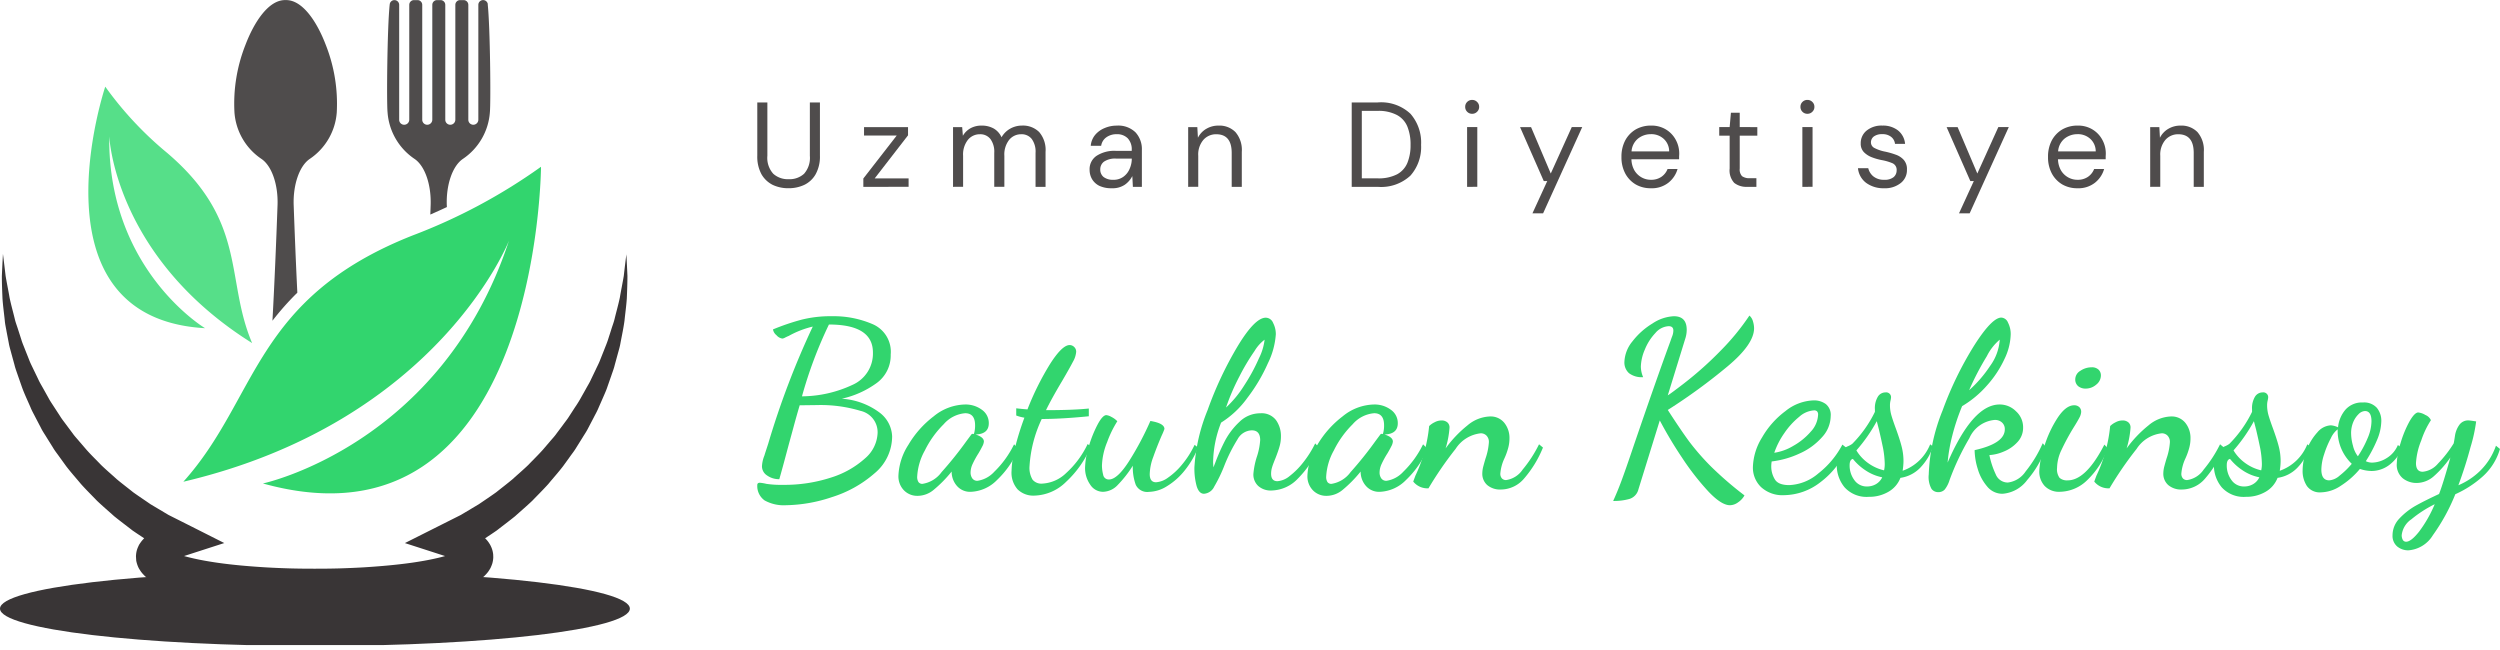 <svg xmlns="http://www.w3.org/2000/svg" xmlns:xlink="http://www.w3.org/1999/xlink" width="250" height="65" viewBox="0 0 250 65">
  <defs>
    <clipPath id="clip-path">
      <path id="Path_2" data-name="Path 2" d="M42,149.59H68.411v32.725H42Zm0,0" transform="translate(-42 -149.59)"/>
    </clipPath>
    <clipPath id="clip-path-2">
      <path id="Path_6" data-name="Path 6" d="M15.566,179h62.62v35.647H15.566Zm0,0" transform="translate(-15.566 -179)"/>
    </clipPath>
    <clipPath id="clip-path-3">
      <path id="Path_9" data-name="Path 9" d="M15.379,216.641H78.365v7.874H15.379Zm0,0" transform="translate(-15.379 -216.641)"/>
    </clipPath>
    <clipPath id="clip-path-4">
      <path id="Path_8" data-name="Path 8" d="M46.872,216.641c-17.4,0-31.493,1.673-31.493,3.737s14.1,3.734,31.493,3.734,31.493-1.671,31.493-3.734-14.1-3.737-31.493-3.737" transform="translate(-15.379 -216.641)"/>
    </clipPath>
    <clipPath id="clip-logo">
      <rect width="250" height="65"/>
    </clipPath>
  </defs>
  <g id="logo" clip-path="url(#clip-logo)">
    <g id="Group_98" data-name="Group 98" transform="translate(-2 -4.234)">
      <g id="Group_1" data-name="Group 1" transform="translate(24.681 4.234)" clip-path="url(#clip-path)">
        <path id="Path_1" data-name="Path 1" d="M48.042,149.6a.382.382,0,0,1-.077,0c-1.647-.014-3.088,2.143-3.984,4.5a15.986,15.986,0,0,0-1.092,6.723,6.138,6.138,0,0,0,2.709,4.665c1.062.729,1.671,2.643,1.6,4.619-.14,3.884-.3,7.744-.509,11.558a27.55,27.55,0,0,1,2.489-2.806c-.143-2.9-.26-5.817-.366-8.752-.07-1.977.539-3.89,1.6-4.619a6.147,6.147,0,0,0,2.709-4.665,15.986,15.986,0,0,0-1.092-6.723C51.134,151.745,49.693,149.588,48.042,149.6Zm20.185.423a.476.476,0,0,0-.949.053v11.479a.508.508,0,0,1-.393.5.5.5,0,0,1-.609-.486V150.077a.476.476,0,0,0-.476-.475h-.346a.476.476,0,0,0-.476.475v11.479a.508.508,0,0,1-.4.5.5.5,0,0,1-.606-.486V150.077a.476.476,0,0,0-.476-.475h-.346a.476.476,0,0,0-.476.475v11.479a.508.508,0,0,1-.4.5.5.5,0,0,1-.606-.486V150.077a.476.476,0,0,0-.476-.475h-.349a.475.475,0,0,0-.473.475v11.479a.508.508,0,0,1-.4.5.5.5,0,0,1-.609-.486V150.077a.474.474,0,0,0-.945-.053c-.246,2.242-.319,9.807-.216,10.8a6.138,6.138,0,0,0,2.709,4.665c1.062.729,1.671,2.643,1.6,4.619-.01.313-.023.625-.033.941q.859-.378,1.657-.751l-.01-.19c-.07-1.977.539-3.89,1.6-4.619a6.147,6.147,0,0,0,2.709-4.665c.1-.989.03-8.554-.216-10.8" transform="translate(-42.125 -149.592)" fill="#4f4c4c"/>
      </g>
      <path id="Path_3" data-name="Path 3" d="M69.477,176.519S62.435,194.647,36.9,200.661c7.5-8.357,6.982-18.328,22.93-24.631a56.378,56.378,0,0,0,12.836-6.866s-.21,39.334-27.809,31.67c0,0,17.895-3.82,24.617-24.315" transform="translate(-16.565 -148.253)" fill="#32d56e"/>
      <path id="Path_4" data-name="Path 4" d="M27.84,164.721s.5,12.051,14.287,20.683C39.4,179,41.7,173.247,33.6,166.361a34.97,34.97,0,0,1-6.16-6.6s-7.764,23.143,9.981,24.154c0,0-9.745-5.817-9.581-19.2" transform="translate(-14.914 -146.861)" fill="#56df89"/>
      <g id="Group_2" data-name="Group 2" transform="translate(2.16 29.291)" clip-path="url(#clip-path-2)">
        <path id="Path_5" data-name="Path 5" d="M61.438,210.3l-.01-.01.023.02S61.458,210.312,61.438,210.3Zm-29.13.007.027-.026-.017.016C32.3,210.312,32.311,210.305,32.308,210.305Zm45.747-30.914c-.1.739-.183,1.471-.266,2.2-.12.725-.273,1.444-.393,2.163-.15.716-.353,1.418-.523,2.123-.08.353-.22.692-.326,1.042s-.22.688-.329,1.032-.253.678-.383,1.015l-.4,1.005c-.123.339-.3.659-.449.985l-.466.969c-.143.329-.339.632-.509.948l-.526.935a10.662,10.662,0,0,1-.566.908l-.582.9c-.186.306-.416.578-.622.868l-.639.852c-.2.293-.453.55-.679.822l-.689.805c-.469.529-.982,1.019-1.468,1.531-.509.489-1.048.946-1.567,1.421-.539.452-1.1.876-1.647,1.315-.572.41-1.158.8-1.734,1.192l-1.8,1.074-1.874.942L55.9,208.308l3.98,1.285.037.013c-.3.087-.622.167-.942.237-.752.173-1.541.306-2.333.423-1.591.227-3.218.366-4.849.469q-1.223.069-2.453.106c-.829.023-1.617.03-2.473.03-.8,0-1.637-.007-2.453-.03s-1.637-.057-2.456-.106c-1.631-.1-3.258-.237-4.846-.466-.792-.117-1.581-.25-2.333-.423-.326-.073-.649-.153-.958-.24l.05-.02,3.967-1.281-3.7-1.867-1.874-.942-1.8-1.072c-.576-.4-1.162-.785-1.734-1.194-.546-.44-1.108-.862-1.651-1.315-.516-.473-1.058-.929-1.564-1.421-.486-.509-1-1-1.468-1.531l-.692-.805c-.226-.273-.476-.529-.679-.822l-.636-.852c-.21-.29-.439-.566-.622-.868l-.586-.9c-.19-.3-.4-.592-.566-.909l-.523-.938c-.173-.313-.366-.619-.509-.946l-.469-.971c-.153-.326-.323-.646-.446-.981l-.4-1.005c-.126-.34-.28-.669-.379-1.018l-.333-1.032c-.106-.347-.246-.686-.323-1.042-.17-.705-.373-1.411-.519-2.123-.12-.716-.273-1.431-.393-2.16-.087-.733-.173-1.468-.266-2.2-.043.742-.077,1.477-.11,2.216,0,.742.033,1.491.063,2.24.05.749.156,1.488.233,2.236.03.377.123.739.183,1.112l.213,1.108c.063.372.18.732.273,1.095l.3,1.095c.087.369.226.722.346,1.081l.376,1.075c.25.716.586,1.4.885,2.1.143.356.336.686.506,1.025l.532,1.016c.166.346.389.655.586.985l.609.975c.193.333.436.63.656.942l.676.935c.466.609.982,1.182,1.474,1.774.513.576,1.065,1.115,1.6,1.674.559.532,1.148,1.032,1.724,1.551.6.486,1.225.948,1.837,1.427.383.263.772.52,1.162.776-.04.039-.08.079-.123.129a2.748,2.748,0,0,0-.24.3c-.043.057-.08.117-.12.176s-.077.147-.11.22a2.374,2.374,0,0,0-.176.513,2.667,2.667,0,0,0-.043.293l-.01.149v.037c0-.03.027.443.013.246l0,.02.01.077,0,.039,0,.027.017.086a2.912,2.912,0,0,0,.24.679c.073.124.15.246.233.363a2.84,2.84,0,0,0,.236.276c.04.043.08.087.12.124l.106.1c.073.063.15.13.223.187l.206.147a6.61,6.61,0,0,0,.772.442,14.893,14.893,0,0,0,2.732.946c.882.219,1.751.383,2.619.529,1.731.276,3.451.472,5.175.582.859.057,1.721.1,2.579.13s1.711.043,2.589.046c.825,0,1.717-.02,2.569-.046s1.717-.073,2.579-.13c1.721-.11,3.445-.3,5.175-.582.869-.143,1.737-.307,2.619-.527a14.581,14.581,0,0,0,2.732-.945,6.356,6.356,0,0,0,.772-.442l.206-.147c.073-.057.15-.124.223-.187l.11-.1c.037-.037.08-.083.12-.124a3.4,3.4,0,0,0,.236-.276c.083-.117.16-.239.233-.366a3.662,3.662,0,0,0,.193-.482,2.7,2.7,0,0,0,.093-.579l0-.073c.007.136-.01-.229-.007-.2l0-.007-.007-.08-.013-.089a2.362,2.362,0,0,0-.2-.659,2.235,2.235,0,0,0-.113-.22c-.037-.06-.076-.119-.116-.18a2.746,2.746,0,0,0-.24-.3c-.043-.047-.083-.087-.12-.124.389-.256.775-.509,1.158-.775.612-.475,1.235-.941,1.837-1.427.576-.52,1.165-1.019,1.724-1.551.536-.559,1.088-1.1,1.6-1.671.493-.6,1.008-1.168,1.474-1.777l.676-.935c.22-.314.463-.609.656-.942l.609-.975c.2-.33.419-.642.586-.986l.532-1.015c.173-.339.363-.669.506-1.025l.459-1.045c.15-.349.31-.692.426-1.058l.376-1.075c.12-.359.26-.709.346-1.078l.3-1.095c.1-.366.213-.726.273-1.1.14-.743.3-1.475.4-2.22.076-.749.183-1.488.233-2.233.03-.749.06-1.494.063-2.236-.033-.745-.067-1.484-.11-2.223" transform="translate(-15.571 -179.058)" fill="#393536"/>
      </g>
      <g id="Group_4" data-name="Group 4" transform="translate(2 61.36)" clip-path="url(#clip-path-3)">
        <g id="Group_3" data-name="Group 3" clip-path="url(#clip-path-4)">
          <path id="Path_7" data-name="Path 7" d="M15.379,216.641H78.365v7.382H15.379Zm0,0" transform="translate(-15.379 -216.641)" fill="#393536"/>
        </g>
      </g>
    </g>
    <g id="Group_101" data-name="Group 101" transform="translate(0 -0.943)">
      <g id="Group_99" data-name="Group 99" transform="translate(8.856 2.646)">
        <g id="Group_7" data-name="Group 7" transform="translate(66.873 29.919)">
          <g id="Group_6" data-name="Group 6" transform="translate(0 0)">
            <g id="Group_5" data-name="Group 5">
              <path id="Path_10" data-name="Path 10" d="M4.274-5.273a3.954,3.954,0,0,1-2.169-.48,1.767,1.767,0,0,1-.73-1.537q0-.229.262-.229a4.439,4.439,0,0,1,.643.109,9.612,9.612,0,0,0,1.646.1,14.983,14.983,0,0,0,4.828-.73,9.134,9.134,0,0,0,3.411-1.929,3.52,3.52,0,0,0,1.242-2.539,2.189,2.189,0,0,0-1.711-2.2,13.777,13.777,0,0,0-4.349-.578l-1.733.022q-.351,1.189-.621,2.2c-.183.67-.343,1.253-.48,1.755q-.678,2.55-.937,3.433a2.049,2.049,0,0,1-1.221-.371,1.09,1.09,0,0,1-.512-.916,3.25,3.25,0,0,1,.24-1.068l.087-.283.305-.937A82.7,82.7,0,0,1,6.923-23.136a9.358,9.358,0,0,0-2.409.937c-.082.03-.193.082-.338.153a.768.768,0,0,1-.294.109.951.951,0,0,1-.589-.338.941.941,0,0,1-.349-.578,22.964,22.964,0,0,1,2.888-.981,11.919,11.919,0,0,1,3.008-.338,9.837,9.837,0,0,1,4.1.807,3,3,0,0,1,1.777,3.019A3.41,3.41,0,0,1,13.3-17.48a9.36,9.36,0,0,1-3.477,1.558,7.061,7.061,0,0,1,3.836,1.428,3.113,3.113,0,0,1,1.2,2.332,4.809,4.809,0,0,1-1.766,3.706A11.808,11.808,0,0,1,8.83-6.08,14.969,14.969,0,0,1,4.274-5.273ZM5.844-16.161a12.075,12.075,0,0,0,5.068-1.155,3.417,3.417,0,0,0,2.027-3.226q0-2.8-4.4-2.8A42.882,42.882,0,0,0,5.844-16.161Zm0,0" transform="translate(-1.375 24.172)" fill="#32d56e"/>
            </g>
          </g>
        </g>
        <g id="Group_10" data-name="Group 10" transform="translate(80.989 38.747)">
          <g id="Group_9" data-name="Group 9" transform="translate(0 0)">
            <g id="Group_8" data-name="Group 8" transform="translate(0)">
              <path id="Path_11" data-name="Path 11" d="M1.043-2.382A1.85,1.85,0,0,1-.319-2.927,2,2,0,0,1-.875-4.442,6.131,6.131,0,0,1,.117-7.483a9.893,9.893,0,0,1,2.539-2.856,5.1,5.1,0,0,1,3.1-1.177,2.733,2.733,0,0,1,1.722.534A1.615,1.615,0,0,1,8.16-9.641c0,.719-.444,1.1-1.33,1.123.559.174.839.411.839.708a1.254,1.254,0,0,1-.164.49c-.109.218-.234.444-.371.676a8.942,8.942,0,0,0-.589,1.068,2.062,2.062,0,0,0-.207.85,1.011,1.011,0,0,0,.174.6.6.6,0,0,0,.523.24,2.847,2.847,0,0,0,1.668-.9,9.766,9.766,0,0,0,1.984-2.747l.447.447A9.264,9.264,0,0,1,8.978-3.963,3.867,3.867,0,0,1,6.384-2.786a1.737,1.737,0,0,1-1.439-.621,2.143,2.143,0,0,1-.5-1.406A12.5,12.5,0,0,1,2.634-2.971,2.515,2.515,0,0,1,1.043-2.382Zm.49-1.2A2.908,2.908,0,0,0,3.441-4.758,36.536,36.536,0,0,0,5.915-7.843l.469-.632a.207.207,0,0,1,.185-.109l.1.022a2.856,2.856,0,0,0,.12-.872c0-.807-.332-1.21-.992-1.21a3.186,3.186,0,0,0-2.147,1.1A9.726,9.726,0,0,0,1.763-6.916,5.99,5.99,0,0,0,1-4.322a.954.954,0,0,0,.131.567A.468.468,0,0,0,1.534-3.581Zm0,0" transform="translate(0.875 11.516)" fill="#32d56e"/>
            </g>
          </g>
        </g>
        <g id="Group_13" data-name="Group 13" transform="translate(92.299 32.807)">
          <g id="Group_12" data-name="Group 12" transform="translate(0 0)">
            <g id="Group_11" data-name="Group 11">
              <path id="Path_12" data-name="Path 12" d="M2.054-4.98A2.241,2.241,0,0,1,.376-5.6a2.517,2.517,0,0,1-.61-1.842A10.081,10.081,0,0,1,.114-9.765a28.067,28.067,0,0,1,.937-3.008,3.96,3.96,0,0,1-.817-.218v-.719c.371.044.744.082,1.123.109a27.761,27.761,0,0,1,2.256-4.534q1.21-1.9,1.962-1.9a.639.639,0,0,1,.447.185.637.637,0,0,1,.207.49,2.373,2.373,0,0,1-.327,1q-.327.634-1.079,1.918Q3.785-14.7,3.21-13.525q2.689,0,4.283-.163v.774q-2.771.274-4.708.272A12.811,12.811,0,0,0,1.564-7.934a2.3,2.3,0,0,0,.305,1.362,1.137,1.137,0,0,0,.959.392,3.7,3.7,0,0,0,2.4-1.057,9.251,9.251,0,0,0,2.147-2.9L7.7-9.9A10.281,10.281,0,0,1,5.215-6.353,4.68,4.68,0,0,1,2.054-4.98Zm0,0" transform="translate(0.234 20.031)" fill="#32d56e"/>
            </g>
          </g>
        </g>
        <g id="Group_16" data-name="Group 16" transform="translate(99.651 39.805)">
          <g id="Group_15" data-name="Group 15" transform="translate(0 0)">
            <g id="Group_14" data-name="Group 14">
              <path id="Path_13" data-name="Path 13" d="M1.767-2.327A1.526,1.526,0,0,1,.481-3.047,2.887,2.887,0,0,1-.031-4.758a7.752,7.752,0,0,1,.371-2.1,12.018,12.018,0,0,1,.883-2.2q.5-.936.872-.937a1.3,1.3,0,0,1,.5.174,2.218,2.218,0,0,1,.6.436A10.516,10.516,0,0,0,2.181-7.308a6.737,6.737,0,0,0-.523,2.343,3.712,3.712,0,0,0,.12.926.562.562,0,0,0,.578.48q.858,0,2.071-1.929A29.847,29.847,0,0,0,6.5-9.411c.937.153,1.406.42,1.406.8a6.361,6.361,0,0,1-.283.676c-.327.763-.608,1.477-.839,2.136a5.154,5.154,0,0,0-.349,1.7c0,.545.21.817.632.817a2.263,2.263,0,0,0,1.177-.447A6.839,6.839,0,0,0,9.658-5.041a9.109,9.109,0,0,0,1.264-1.984l.349.272a8.99,8.99,0,0,1-1.33,2.278A6.735,6.735,0,0,1,8.176-2.9a3.519,3.519,0,0,1-1.82.578,1.267,1.267,0,0,1-1.319-.708,5.123,5.123,0,0,1-.294-1.907,11.594,11.594,0,0,1-1.5,1.918A2.084,2.084,0,0,1,1.767-2.327Zm0,0" transform="translate(0.031 10)" fill="#32d56e"/>
            </g>
          </g>
        </g>
        <g id="Group_19" data-name="Group 19" transform="translate(110.585 30.061)">
          <g id="Group_18" data-name="Group 18" transform="translate(0 0)">
            <g id="Group_17" data-name="Group 17">
              <path id="Path_14" data-name="Path 14" d="M1.131-6.356C.8-6.356.559-6.607.4-7.108A6.628,6.628,0,0,1,.172-9a17.95,17.95,0,0,1,1.319-5.722,36.031,36.031,0,0,1,3.03-6.43q1.708-2.812,2.79-2.812a.806.806,0,0,1,.73.523A2.43,2.43,0,0,1,8.313-22.3a7.729,7.729,0,0,1-.785,2.877,16.911,16.911,0,0,1-2.06,3.477,9.386,9.386,0,0,1-2.627,2.474,11.251,11.251,0,0,0-.8,3.978L2.068-9c.027-.049.1-.221.207-.512a20.543,20.543,0,0,1,.981-2.2,7.2,7.2,0,0,1,1.417-1.831,2.949,2.949,0,0,1,2.093-.861,1.8,1.8,0,0,1,1.569.687,2.722,2.722,0,0,1,.49,1.624,3.532,3.532,0,0,1-.142,1.014c-.087.313-.226.708-.414,1.188-.03.065-.087.213-.174.436a5,5,0,0,0-.2.61,2.367,2.367,0,0,0-.054.48c0,.5.21.752.632.752A2.166,2.166,0,0,0,9.7-8.133a7.593,7.593,0,0,0,1.373-1.384,10.333,10.333,0,0,0,1.177-1.875l.371.392a10.007,10.007,0,0,1-2.093,3.117A3.739,3.739,0,0,1,7.9-6.683a1.875,1.875,0,0,1-1.351-.458,1.56,1.56,0,0,1-.48-1.188A7.767,7.767,0,0,1,6.4-10.007a6.68,6.68,0,0,0,.349-1.711q0-.981-.839-.981a1.67,1.67,0,0,0-1.417.883,16.464,16.464,0,0,0-1.3,2.572A14.36,14.36,0,0,1,2.155-7.076,1.231,1.231,0,0,1,1.131-6.356Zm2.2-8.621a10.785,10.785,0,0,0,1.842-2.245A18.153,18.153,0,0,0,6.624-19.9a5.549,5.549,0,0,0,.567-1.864,4,4,0,0,0-1.014,1.144,21.455,21.455,0,0,0-1.515,2.55A21.835,21.835,0,0,0,3.333-14.977Zm0,0" transform="translate(-0.172 23.969)" fill="#32d56e"/>
            </g>
          </g>
        </g>
        <g id="Group_22" data-name="Group 22" transform="translate(121.888 38.747)">
          <g id="Group_21" data-name="Group 21" transform="translate(0 0)">
            <g id="Group_20" data-name="Group 20">
              <path id="Path_15" data-name="Path 15" d="M1.043-2.382A1.85,1.85,0,0,1-.319-2.927,2,2,0,0,1-.875-4.442,6.131,6.131,0,0,1,.117-7.483a9.893,9.893,0,0,1,2.539-2.856,5.1,5.1,0,0,1,3.1-1.177,2.733,2.733,0,0,1,1.722.534A1.615,1.615,0,0,1,8.16-9.641c0,.719-.444,1.1-1.33,1.123.559.174.839.411.839.708a1.254,1.254,0,0,1-.164.49c-.109.218-.234.444-.371.676a8.942,8.942,0,0,0-.589,1.068,2.062,2.062,0,0,0-.207.85,1.011,1.011,0,0,0,.174.6.6.6,0,0,0,.523.24,2.847,2.847,0,0,0,1.668-.9,9.766,9.766,0,0,0,1.984-2.747l.447.447A9.264,9.264,0,0,1,8.978-3.963,3.867,3.867,0,0,1,6.384-2.786a1.737,1.737,0,0,1-1.439-.621,2.143,2.143,0,0,1-.5-1.406A12.5,12.5,0,0,1,2.634-2.971,2.515,2.515,0,0,1,1.043-2.382Zm.49-1.2A2.908,2.908,0,0,0,3.441-4.758,36.536,36.536,0,0,0,5.915-7.843l.469-.632a.207.207,0,0,1,.185-.109l.1.022a2.856,2.856,0,0,0,.12-.872c0-.807-.332-1.21-.992-1.21a3.186,3.186,0,0,0-2.147,1.1A9.726,9.726,0,0,0,1.763-6.916,5.99,5.99,0,0,0,1-4.322a.954.954,0,0,0,.131.567A.468.468,0,0,0,1.534-3.581Zm0,0" transform="translate(0.875 11.516)" fill="#32d56e"/>
            </g>
          </g>
        </g>
        <g id="Group_25" data-name="Group 25" transform="translate(132.467 39.946)">
          <g id="Group_24" data-name="Group 24" transform="translate(0 0)">
            <g id="Group_23" data-name="Group 23">
              <path id="Path_16" data-name="Path 16" d="M7.5-2.495a1.985,1.985,0,0,1-1.384-.447,1.5,1.5,0,0,1-.49-1.166,2.927,2.927,0,0,1,.1-.7c.071-.267.147-.537.229-.807A6.178,6.178,0,0,0,6.283-7.2a.9.9,0,0,0-.24-.687.784.784,0,0,0-.578-.229A3.425,3.425,0,0,0,2.958-6.56,35.663,35.663,0,0,0,.245-2.615,1.816,1.816,0,0,1-1.281-3.29l.218-.589A14.874,14.874,0,0,0,.31-8.838a1.967,1.967,0,0,1,.545-.381A1.446,1.446,0,0,1,1.531-9.4a.86.86,0,0,1,.61.2.661.661,0,0,1,.207.512,9.178,9.178,0,0,1-.392,2.082A11.752,11.752,0,0,1,4.135-8.9,3.675,3.675,0,0,1,6.381-9.8a1.753,1.753,0,0,1,1.45.643,2.4,2.4,0,0,1,.512,1.537,3.613,3.613,0,0,1-.131.981A6.569,6.569,0,0,1,7.83-5.59a4.43,4.43,0,0,0-.4,1.482A.7.7,0,0,0,7.59-3.6a.569.569,0,0,0,.4.163A2.4,2.4,0,0,0,9.661-4.489,12.64,12.64,0,0,0,11.3-7.018l.392.327A11.014,11.014,0,0,1,9.825-3.617,3.063,3.063,0,0,1,7.5-2.495Zm0,0" transform="translate(1.281 9.797)" fill="#32d56e"/>
            </g>
          </g>
        </g>
        <g id="Group_28" data-name="Group 28" transform="translate(152.46 29.854)">
          <g id="Group_27" data-name="Group 27" transform="translate(0 0)">
            <g id="Group_26" data-name="Group 26">
              <path id="Path_17" data-name="Path 17" d="M13.121-5.3q-.862,0-2.169-1.384a25.733,25.733,0,0,1-2.616-3.357A40.823,40.823,0,0,1,6.1-13.781L3.966-6.893a1.331,1.331,0,0,1-.883.959,5.607,5.607,0,0,1-1.646.207c.283-.61.559-1.281.828-2.005S2.952-9.645,3.5-11.274q2.223-6.507,3.684-10.485c.014-.049.06-.185.142-.4a1.643,1.643,0,0,0,.131-.61c0-.289-.158-.436-.469-.436a1.864,1.864,0,0,0-1.33.687A5.287,5.287,0,0,0,4.6-20.854a4.6,4.6,0,0,0-.392,1.668,2.7,2.7,0,0,0,.229,1.079,2.1,2.1,0,0,1-1.417-.4,1.435,1.435,0,0,1-.458-1.123A3.443,3.443,0,0,1,3.377-21.7a7.285,7.285,0,0,1,1.994-1.776A4.186,4.186,0,0,1,7.508-24.2c.856,0,1.286.455,1.286,1.362a2.954,2.954,0,0,1-.163.937L6.9-16.288q.282-.164,1.613-1.188a35.082,35.082,0,0,0,3.706-3.313,23.568,23.568,0,0,0,2.845-3.477,1.18,1.18,0,0,1,.36.6A2.38,2.38,0,0,1,15.53-23q0,1.594-2.637,3.8A57.056,57.056,0,0,1,6.9-14.827Q8.14-12.906,9.012-11.71a24.14,24.14,0,0,0,2.212,2.539,35.05,35.05,0,0,0,3.346,2.888,1.954,1.954,0,0,1-.632.687A1.419,1.419,0,0,1,13.121-5.3Zm0,0" transform="translate(-1.438 24.266)" fill="#32d56e"/>
            </g>
          </g>
        </g>
        <g id="Group_31" data-name="Group 31" transform="translate(166.435 38.333)">
          <g id="Group_30" data-name="Group 30" transform="translate(0 0)">
            <g id="Group_29" data-name="Group 29">
              <path id="Path_18" data-name="Path 18" d="M2.539-2.627a3.158,3.158,0,0,1-2.3-.807A2.7,2.7,0,0,1-.578-5.461,5.939,5.939,0,0,1,.337-8.4a8.619,8.619,0,0,1,2.343-2.638,4.705,4.705,0,0,1,2.812-1.068,1.99,1.99,0,0,1,1.21.36,1.38,1.38,0,0,1,.5,1.2,3.166,3.166,0,0,1-.872,2.125A6.481,6.481,0,0,1,4.1-6.8a9.141,9.141,0,0,1-2.8.8,3,3,0,0,0-.044.545,2.468,2.468,0,0,0,.338,1.21c.223.409.711.61,1.46.61A4.757,4.757,0,0,0,5.961-4.8,8.926,8.926,0,0,0,8.37-7.684l.469.371a8.436,8.436,0,0,1-2.681,3.4A6.038,6.038,0,0,1,2.539-2.627Zm-.981-4.24a5.155,5.155,0,0,0,1.875-.676A6.559,6.559,0,0,0,5.209-8.981a2.636,2.636,0,0,0,.73-1.678.468.468,0,0,0-.1-.349.419.419,0,0,0-.305-.1,2.462,2.462,0,0,0-1.482.643A7.64,7.64,0,0,0,2.561-8.829,7.784,7.784,0,0,0,1.558-6.867Zm0,0" transform="translate(0.578 12.109)" fill="#32d56e"/>
            </g>
          </g>
        </g>
        <g id="Group_34" data-name="Group 34" transform="translate(174.821 37.538)">
          <g id="Group_33" data-name="Group 33" transform="translate(0 0)">
            <g id="Group_32" data-name="Group 32">
              <path id="Path_19" data-name="Path 19" d="M2.532-2.809a2.961,2.961,0,0,1-2.42-.948A3.44,3.44,0,0,1-.672-6.024,1.889,1.889,0,0,1-.345-7.288a2.237,2.237,0,0,1,.73-.556,2.192,2.192,0,0,0,.49-.262,11.913,11.913,0,0,0,2.267-3.2v-.24a2.226,2.226,0,0,1,.294-1.275A.891.891,0,0,1,4.2-13.25a.484.484,0,0,1,.556.469,1.83,1.83,0,0,1-.054.349,2.019,2.019,0,0,0-.054.49A3.626,3.626,0,0,0,4.778-11q.139.49.447,1.33c.253.692.447,1.286.578,1.787A5.911,5.911,0,0,1,6-6.373a6.426,6.426,0,0,1-.087.959A4.6,4.6,0,0,0,8.668-8.062l.283.218A5.575,5.575,0,0,1,7.644-5.686a3.425,3.425,0,0,1-1.951.981A2.735,2.735,0,0,1,4.472-3.3,3.781,3.781,0,0,1,2.532-2.809ZM4.058-5.457a2.826,2.826,0,0,0,.065-.73A9.573,9.573,0,0,0,3.96-7.659c-.1-.485-.234-1.112-.414-1.875l-.218-.839A15.858,15.858,0,0,1,1.29-7.452,4.22,4.22,0,0,0,2.413-6.22,4.383,4.383,0,0,0,4.058-5.457ZM2.369-3.844a1.744,1.744,0,0,0,.872-.229,1.562,1.562,0,0,0,.632-.687,4.6,4.6,0,0,1-1.689-.708A5.442,5.442,0,0,1,.941-6.6c-.218.044-.327.256-.327.632a2.439,2.439,0,0,0,.469,1.482A1.5,1.5,0,0,0,2.369-3.844Zm0,0" transform="translate(0.672 13.25)" fill="#32d56e"/>
            </g>
          </g>
        </g>
        <g id="Group_37" data-name="Group 37" transform="translate(184.018 30.061)">
          <g id="Group_36" data-name="Group 36" transform="translate(0 0)">
            <g id="Group_35" data-name="Group 35">
              <path id="Path_20" data-name="Path 20" d="M7.441-6.356A1.96,1.96,0,0,1,5.893-7.1a4.735,4.735,0,0,1-.937-1.766,6.6,6.6,0,0,1-.305-1.853Q7.667-11.39,7.67-12.8a.882.882,0,0,0-.273-.676,1.018,1.018,0,0,0-.752-.262,3.05,3.05,0,0,0-2.518,1.82,25.2,25.2,0,0,0-1.984,4.2,2.915,2.915,0,0,1-.49.948.874.874,0,0,1-.676.251.808.808,0,0,1-.643-.338A2.454,2.454,0,0,1,.063-8.285a18.772,18.772,0,0,1,1.384-6.4,34.575,34.575,0,0,1,3.161-6.5q1.774-2.787,2.714-2.79a.772.772,0,0,1,.665.5,2.482,2.482,0,0,1,.272,1.21,6.022,6.022,0,0,1-.621,2.43A10.684,10.684,0,0,1,5.9-17.2a10.258,10.258,0,0,1-2.5,2.082,21.67,21.67,0,0,0-.981,2.943,16.741,16.741,0,0,0-.469,2.7q2.526-5.808,5.2-5.809a2.281,2.281,0,0,1,1.635.676A2.15,2.15,0,0,1,9.5-12.983,2.079,2.079,0,0,1,8.912-11.5a3.725,3.725,0,0,1-1.384.937,4.237,4.237,0,0,1-1.4.338,8.429,8.429,0,0,0,.632,1.918,1.3,1.3,0,0,0,1.21.828A2.5,2.5,0,0,0,9.752-8.59a12.467,12.467,0,0,0,1.711-2.823l.327.392A9.667,9.667,0,0,1,9.915-7.74,3.38,3.38,0,0,1,7.441-6.356ZM4.1-16.71a12.192,12.192,0,0,0,2.093-2.42,5,5,0,0,0,.97-2.637,5.152,5.152,0,0,0-1.286,1.646A27.77,27.77,0,0,0,4.1-16.71Zm0,0" transform="translate(-0.063 23.969)" fill="#32d56e"/>
            </g>
          </g>
        </g>
        <g id="Group_40" data-name="Group 40" transform="translate(195.073 35.031)">
          <g id="Group_39" data-name="Group 39" transform="translate(0 0)">
            <g id="Group_38" data-name="Group 38">
              <path id="Path_21" data-name="Path 21" d="M1.794-4.4A1.975,1.975,0,0,1,.268-4.986,2.119,2.119,0,0,1-.266-6.479,8.752,8.752,0,0,1,.258-9.018a11.383,11.383,0,0,1,1.33-2.812c.545-.812,1.09-1.221,1.635-1.221a.739.739,0,0,1,.5.174.637.637,0,0,1,.2.5,1.429,1.429,0,0,1-.185.578c-.125.24-.327.586-.61,1.035A22.881,22.881,0,0,0,1.947-8.572a4.281,4.281,0,0,0-.436,1.787,1.445,1.445,0,0,0,.251.992,1.118,1.118,0,0,0,.807.251q1.839,0,3.673-3.575l.349.371a8.439,8.439,0,0,1-2.082,3.2A3.99,3.99,0,0,1,1.794-4.4ZM4.388-14.719a1.163,1.163,0,0,1-.763-.24.863.863,0,0,1-.294-.7,1,1,0,0,1,.512-.839,1.977,1.977,0,0,1,1.112-.349.952.952,0,0,1,.7.229.792.792,0,0,1,.24.61,1.173,1.173,0,0,1-.469.894A1.581,1.581,0,0,1,4.388-14.719Zm0,0" transform="translate(0.266 16.844)" fill="#32d56e"/>
            </g>
          </g>
        </g>
        <g id="Group_43" data-name="Group 43" transform="translate(200.569 39.946)">
          <g id="Group_42" data-name="Group 42" transform="translate(0 0)">
            <g id="Group_41" data-name="Group 41">
              <path id="Path_22" data-name="Path 22" d="M7.5-2.495a1.985,1.985,0,0,1-1.384-.447,1.5,1.5,0,0,1-.49-1.166,2.927,2.927,0,0,1,.1-.7c.071-.267.147-.537.229-.807A6.178,6.178,0,0,0,6.283-7.2a.9.9,0,0,0-.24-.687.784.784,0,0,0-.578-.229A3.425,3.425,0,0,0,2.958-6.56,35.663,35.663,0,0,0,.245-2.615,1.816,1.816,0,0,1-1.281-3.29l.218-.589A14.874,14.874,0,0,0,.31-8.838a1.967,1.967,0,0,1,.545-.381A1.446,1.446,0,0,1,1.531-9.4a.86.86,0,0,1,.61.2.661.661,0,0,1,.207.512,9.178,9.178,0,0,1-.392,2.082A11.752,11.752,0,0,1,4.135-8.9,3.675,3.675,0,0,1,6.381-9.8a1.753,1.753,0,0,1,1.45.643,2.4,2.4,0,0,1,.512,1.537,3.613,3.613,0,0,1-.131.981A6.569,6.569,0,0,1,7.83-5.59a4.43,4.43,0,0,0-.4,1.482A.7.7,0,0,0,7.59-3.6a.569.569,0,0,0,.4.163A2.4,2.4,0,0,0,9.661-4.489,12.64,12.64,0,0,0,11.3-7.018l.392.327A11.014,11.014,0,0,1,9.825-3.617,3.063,3.063,0,0,1,7.5-2.495Zm0,0" transform="translate(1.281 9.797)" fill="#32d56e"/>
            </g>
          </g>
        </g>
        <g id="Group_46" data-name="Group 46" transform="translate(212.535 37.538)">
          <g id="Group_45" data-name="Group 45" transform="translate(0 0)">
            <g id="Group_44" data-name="Group 44">
              <path id="Path_23" data-name="Path 23" d="M2.532-2.809a2.961,2.961,0,0,1-2.42-.948A3.44,3.44,0,0,1-.672-6.024,1.889,1.889,0,0,1-.345-7.288a2.237,2.237,0,0,1,.73-.556,2.192,2.192,0,0,0,.49-.262,11.913,11.913,0,0,0,2.267-3.2v-.24a2.226,2.226,0,0,1,.294-1.275A.891.891,0,0,1,4.2-13.25a.484.484,0,0,1,.556.469,1.83,1.83,0,0,1-.054.349,2.019,2.019,0,0,0-.054.49A3.626,3.626,0,0,0,4.778-11q.139.49.447,1.33c.253.692.447,1.286.578,1.787A5.911,5.911,0,0,1,6-6.373a6.426,6.426,0,0,1-.087.959A4.6,4.6,0,0,0,8.668-8.062l.283.218A5.575,5.575,0,0,1,7.644-5.686a3.425,3.425,0,0,1-1.951.981A2.735,2.735,0,0,1,4.472-3.3,3.781,3.781,0,0,1,2.532-2.809ZM4.058-5.457a2.826,2.826,0,0,0,.065-.73A9.573,9.573,0,0,0,3.96-7.659c-.1-.485-.234-1.112-.414-1.875l-.218-.839A15.858,15.858,0,0,1,1.29-7.452,4.22,4.22,0,0,0,2.413-6.22,4.383,4.383,0,0,0,4.058-5.457ZM2.369-3.844a1.744,1.744,0,0,0,.872-.229,1.562,1.562,0,0,0,.632-.687,4.6,4.6,0,0,1-1.689-.708A5.442,5.442,0,0,1,.941-6.6c-.218.044-.327.256-.327.632a2.439,2.439,0,0,0,.469,1.482A1.5,1.5,0,0,0,2.369-3.844Zm0,0" transform="translate(0.672 13.25)" fill="#32d56e"/>
            </g>
          </g>
        </g>
        <g id="Group_49" data-name="Group 49" transform="translate(221.406 38.54)">
          <g id="Group_48" data-name="Group 48" transform="translate(0 0)">
            <g id="Group_47" data-name="Group 47">
              <path id="Path_24" data-name="Path 24" d="M1.425-2.821a1.575,1.575,0,0,1-1.4-.632A2.7,2.7,0,0,1-.406-5.023,5.751,5.751,0,0,1,0-7.061,5.437,5.437,0,0,1,1.065-8.815a1.878,1.878,0,0,1,1.341-.708,1.938,1.938,0,0,1,.73.2A3.172,3.172,0,0,1,3.888-11.1a2.2,2.2,0,0,1,1.744-.708,1.713,1.713,0,0,1,1.384.534,2.031,2.031,0,0,1,.447,1.362,5.039,5.039,0,0,1-.436,1.875,13.772,13.772,0,0,1-1.112,2.1,1.427,1.427,0,0,0,.654.142,2.821,2.821,0,0,0,1.406-.436A2.76,2.76,0,0,0,9.119-7.551l.425.305A4,4,0,0,1,8.226-5.535,2.963,2.963,0,0,1,6.5-4.957a3.752,3.752,0,0,1-1.177-.207,8.219,8.219,0,0,1-1.9,1.678A3.7,3.7,0,0,1,1.425-2.821ZM5.119-6.428a10.108,10.108,0,0,0,.97-1.8,4.432,4.432,0,0,0,.392-1.689q0-1.034-.654-1.035a.958.958,0,0,0-.632.305,2.37,2.37,0,0,0-.545.817,2.849,2.849,0,0,0-.207,1.1,4.8,4.8,0,0,0,.185,1.242A2.77,2.77,0,0,0,5.119-6.428ZM2.264-4.02a1.793,1.793,0,0,0,1.024-.469A8.116,8.116,0,0,0,4.509-5.676,4.562,4.562,0,0,1,3.1-9.12a2.255,2.255,0,0,0-.676.872,9.108,9.108,0,0,0-.676,1.613A5.081,5.081,0,0,0,1.468-5.1Q1.468-4.02,2.264-4.02Zm0,0" transform="translate(0.406 11.813)" fill="#32d56e"/>
            </g>
          </g>
        </g>
        <g id="Group_52" data-name="Group 52" transform="translate(230.398 39.543)">
          <g id="Group_51" data-name="Group 51" transform="translate(0 0)">
            <g id="Group_50" data-name="Group 50">
              <path id="Path_25" data-name="Path 25" d="M.919,3.412A1.724,1.724,0,0,1-.2,3.031,1.383,1.383,0,0,1-.672,1.9,2.418,2.418,0,0,1,.015.23a6.868,6.868,0,0,1,1.6-1.264q.916-.515,2.365-1.188.4-1.014,1.133-3.651A10.428,10.428,0,0,1,3.459-4a2.632,2.632,0,0,1-1.722.676A2.2,2.2,0,0,1,.353-3.792a1.745,1.745,0,0,1-.6-1.471A7.339,7.339,0,0,1,.124-7.291a10.849,10.849,0,0,1,.883-2.158c.349-.616.646-.926.894-.926a1.743,1.743,0,0,1,.708.251,1.025,1.025,0,0,1,.556.523,8.777,8.777,0,0,0-.97,2.038,7.05,7.05,0,0,0-.523,2.245c0,.583.223.872.676.872a2.284,2.284,0,0,0,1.526-.817A11.875,11.875,0,0,0,5.442-7.28c.027-.109.071-.365.131-.774A2.492,2.492,0,0,1,6-9.122a1.08,1.08,0,0,1,.937-.458q.1,0,.752.1a15.536,15.536,0,0,1-.556,2.55Q6.609-4.969,5.911-3.095A6.962,6.962,0,0,0,8.069-4.522a6.466,6.466,0,0,0,1.6-2.529l.4.327A5.91,5.91,0,0,1,8.374-4,10.559,10.559,0,0,1,5.606-2.2,19.433,19.433,0,0,1,3.361,1.9,3.139,3.139,0,0,1,.919,3.412ZM.69,2.551q.49,0,1.286-1A12.7,12.7,0,0,0,3.546-1.2,11.872,11.872,0,0,0,1.214.306,2.206,2.206,0,0,0,.244,1.9a.989.989,0,0,0,.1.447A.367.367,0,0,0,.69,2.551Zm0,0" transform="translate(0.672 10.375)" fill="#32d56e"/>
            </g>
          </g>
        </g>
      </g>
      <g id="Group_100" data-name="Group 100" transform="translate(9.301 2)">
        <g id="Group_55" data-name="Group 55" transform="translate(66.428 9.186)">
          <g id="Group_54" data-name="Group 54" transform="translate(0 0)">
            <g id="Group_53" data-name="Group 53" transform="translate(0 0)">
              <path id="Path_26" data-name="Path 26" d="M4.224-2.811a3.629,3.629,0,0,1-1.575-.336A2.682,2.682,0,0,1,1.526-4.212a3.694,3.694,0,0,1-.417-1.852v-5.326H2.117v5.337a2.366,2.366,0,0,0,.59,1.795,2.172,2.172,0,0,0,1.54.544,2.153,2.153,0,0,0,1.54-.544,2.4,2.4,0,0,0,.579-1.795v-5.337H7.373v5.326a3.632,3.632,0,0,1-.428,1.852A2.6,2.6,0,0,1,5.81-3.147,3.672,3.672,0,0,1,4.224-2.811Zm0,0" transform="translate(-1.109 11.391)" fill="#4f4c4c"/>
            </g>
          </g>
        </g>
        <g id="Group_58" data-name="Group 58" transform="translate(77.033 11.652)">
          <g id="Group_57" data-name="Group 57" transform="translate(0 0)">
            <g id="Group_56" data-name="Group 56">
              <path id="Path_27" data-name="Path 27" d="M.563-2.088v-.834L3.9-7.217H.632v-.845h4.4v.822L1.7-2.934H5.089v.845Zm0,0" transform="translate(-0.563 8.063)" fill="#4f4c4c"/>
            </g>
          </g>
        </g>
        <g id="Group_61" data-name="Group 61" transform="translate(86.002 11.502)">
          <g id="Group_60" data-name="Group 60" transform="translate(0 0)">
            <g id="Group_59" data-name="Group 59" transform="translate(0 0)">
              <path id="Path_28" data-name="Path 28" d="M1.125-2.141V-8.115H2.04l.069.868A2.028,2.028,0,0,1,2.873-8a2.257,2.257,0,0,1,1.1-.266,2.452,2.452,0,0,1,1.216.289,1.922,1.922,0,0,1,.787.88,2.276,2.276,0,0,1,.857-.857,2.391,2.391,0,0,1,1.193-.313,2.3,2.3,0,0,1,1.714.648,2.74,2.74,0,0,1,.637,1.98v3.5h-1V-5.533A2.15,2.15,0,0,0,9-6.923,1.276,1.276,0,0,0,7.933-7.4a1.527,1.527,0,0,0-1.2.567,2.365,2.365,0,0,0-.475,1.586v3.1H5.247V-5.533a2.15,2.15,0,0,0-.382-1.389A1.276,1.276,0,0,0,3.8-7.4a1.517,1.517,0,0,0-1.193.567,2.365,2.365,0,0,0-.475,1.586v3.1Zm0,0" transform="translate(-1.125 8.266)" fill="#4f4c4c"/>
            </g>
          </g>
        </g>
        <g id="Group_64" data-name="Group 64" transform="translate(99.659 11.502)">
          <g id="Group_63" data-name="Group 63" transform="translate(0 0)">
            <g id="Group_62" data-name="Group 62" transform="translate(0 0)">
              <path id="Path_29" data-name="Path 29" d="M3.035-2a2.831,2.831,0,0,1-1.25-.243,1.752,1.752,0,0,1-.729-.672,1.837,1.837,0,0,1-.243-.926,1.607,1.607,0,0,1,.695-1.4,3.266,3.266,0,0,1,1.91-.5H5.027v-.081A1.61,1.61,0,0,0,4.622-7a1.493,1.493,0,0,0-1.1-.405,1.729,1.729,0,0,0-1.019.3,1.26,1.26,0,0,0-.533.857H.928a1.966,1.966,0,0,1,.44-1.088,2.433,2.433,0,0,1,.949-.683,3.014,3.014,0,0,1,1.2-.243,2.468,2.468,0,0,1,1.887.672,2.48,2.48,0,0,1,.637,1.771v3.682h-.9L5.085-3.218a2.369,2.369,0,0,1-.753.868A2.191,2.191,0,0,1,3.035-2Zm.151-.845a1.644,1.644,0,0,0,1-.3,1.844,1.844,0,0,0,.625-.787,2.472,2.472,0,0,0,.22-1.019v-.012H3.5a1.968,1.968,0,0,0-1.262.313.957.957,0,0,0-.359.764.948.948,0,0,0,.336.764A1.52,1.52,0,0,0,3.186-2.847Zm0,0" transform="translate(-0.813 8.266)" fill="#4f4c4c"/>
            </g>
          </g>
        </g>
        <g id="Group_67" data-name="Group 67" transform="translate(109.516 11.502)">
          <g id="Group_66" data-name="Group 66" transform="translate(0 0)">
            <g id="Group_65" data-name="Group 65" transform="translate(0 0)">
              <path id="Path_30" data-name="Path 30" d="M1.125-2.141V-8.115H2.04L2.1-7.05a2.152,2.152,0,0,1,.834-.891,2.362,2.362,0,0,1,1.227-.324,2.244,2.244,0,0,1,1.69.648,2.739,2.739,0,0,1,.637,1.98v3.5H5.478V-5.533Q5.478-7.4,3.927-7.4a1.682,1.682,0,0,0-1.285.567,2.257,2.257,0,0,0-.509,1.586v3.1Zm0,0" transform="translate(-1.125 8.266)" fill="#4f4c4c"/>
            </g>
          </g>
        </g>
        <g id="Group_70" data-name="Group 70" transform="translate(125.873 9.186)">
          <g id="Group_69" data-name="Group 69" transform="translate(0 0)">
            <g id="Group_68" data-name="Group 68" transform="translate(0 0)">
              <path id="Path_31" data-name="Path 31" d="M1.2-2.95v-8.44H3.8a4.277,4.277,0,0,1,3.277,1.135A4.377,4.377,0,0,1,8.138-7.142,4.3,4.3,0,0,1,7.073-4.073,4.3,4.3,0,0,1,3.8-2.95ZM2.21-3.8H3.773A4.016,4.016,0,0,0,5.73-4.2,2.294,2.294,0,0,0,6.772-5.359a4.621,4.621,0,0,0,.313-1.783,4.744,4.744,0,0,0-.313-1.818A2.307,2.307,0,0,0,5.73-10.129a3.944,3.944,0,0,0-1.957-.417H2.21Zm0,0" transform="translate(-1.203 11.391)" fill="#4f4c4c"/>
            </g>
          </g>
        </g>
        <g id="Group_73" data-name="Group 73" transform="translate(137.225 8.943)">
          <g id="Group_72" data-name="Group 72" transform="translate(0 0)">
            <g id="Group_71" data-name="Group 71" transform="translate(0 0)">
              <path id="Path_32" data-name="Path 32" d="M1.71-10.341a.663.663,0,0,1-.5-.2.663.663,0,0,1-.2-.5.659.659,0,0,1,.2-.486.674.674,0,0,1,.5-.2.671.671,0,0,1,.486.2.648.648,0,0,1,.208.486.651.651,0,0,1-.208.5A.659.659,0,0,1,1.71-10.341ZM1.2-3.035V-9.01H2.22v5.974Zm0,0" transform="translate(-1.016 11.719)" fill="#4f4c4c"/>
            </g>
          </g>
        </g>
        <g id="Group_76" data-name="Group 76" transform="translate(142.704 11.652)">
          <g id="Group_75" data-name="Group 75" transform="translate(0 0)">
            <g id="Group_74" data-name="Group 74">
              <path id="Path_33" data-name="Path 33" d="M1.567.563l1.482-3.23H2.7L.328-8.062h1.1L3.4-3.42l2.1-4.643H6.545L2.632.563Zm0,0" transform="translate(-0.328 8.063)" fill="#4f4c4c"/>
            </g>
          </g>
        </g>
        <g id="Group_79" data-name="Group 79" transform="translate(152.845 11.502)">
          <g id="Group_78" data-name="Group 78" transform="translate(0 0)">
            <g id="Group_77" data-name="Group 77" transform="translate(0 0)">
              <path id="Path_34" data-name="Path 34" d="M3.722-2a2.967,2.967,0,0,1-1.517-.382A2.814,2.814,0,0,1,1.163-3.472,3.42,3.42,0,0,1,.781-5.128a3.469,3.469,0,0,1,.37-1.644,2.826,2.826,0,0,1,1.042-1.1,3.022,3.022,0,0,1,1.551-.394,2.762,2.762,0,0,1,1.494.394,2.7,2.7,0,0,1,.973,1.03,2.84,2.84,0,0,1,.347,1.378c0,.087-.006.174-.012.266v.3H1.777A2.361,2.361,0,0,0,2.09-3.762a1.926,1.926,0,0,0,.718.683,1.868,1.868,0,0,0,.915.232,1.777,1.777,0,0,0,1.042-.289,1.673,1.673,0,0,0,.625-.787h1a2.685,2.685,0,0,1-.926,1.378A2.664,2.664,0,0,1,3.722-2Zm0-5.407a2.04,2.04,0,0,0-1.285.44,1.812,1.812,0,0,0-.648,1.285H5.551A1.686,1.686,0,0,0,5-6.946,1.834,1.834,0,0,0,3.722-7.409Zm0,0" transform="translate(-0.781 8.266)" fill="#4f4c4c"/>
            </g>
          </g>
        </g>
        <g id="Group_82" data-name="Group 82" transform="translate(162.622 10.217)">
          <g id="Group_81" data-name="Group 81" transform="translate(0 0)">
            <g id="Group_80" data-name="Group 80" transform="translate(0 0)">
              <path id="Path_35" data-name="Path 35" d="M3.333-2.59a1.96,1.96,0,0,1-1.3-.394A1.833,1.833,0,0,1,1.573-4.42V-7.708H.531v-.857H1.573L1.7-10h.88v1.436H4.34v.857H2.581V-4.42a.971.971,0,0,0,.232.764,1.253,1.253,0,0,0,.81.2h.625v.868Zm0,0" transform="translate(-0.531 10)" fill="#4f4c4c"/>
            </g>
          </g>
        </g>
        <g id="Group_85" data-name="Group 85" transform="translate(170.751 8.943)">
          <g id="Group_84" data-name="Group 84" transform="translate(0 0)">
            <g id="Group_83" data-name="Group 83" transform="translate(0 0)">
              <path id="Path_36" data-name="Path 36" d="M1.71-10.341a.663.663,0,0,1-.5-.2.663.663,0,0,1-.2-.5.659.659,0,0,1,.2-.486.674.674,0,0,1,.5-.2.671.671,0,0,1,.486.2.648.648,0,0,1,.208.486.651.651,0,0,1-.208.5A.659.659,0,0,1,1.71-10.341ZM1.2-3.035V-9.01H2.22v5.974Zm0,0" transform="translate(-1.016 11.719)" fill="#4f4c4c"/>
            </g>
          </g>
        </g>
        <g id="Group_88" data-name="Group 88" transform="translate(176.495 11.502)">
          <g id="Group_87" data-name="Group 87" transform="translate(0 0)">
            <g id="Group_86" data-name="Group 86" transform="translate(0 0)">
              <path id="Path_37" data-name="Path 37" d="M3.3-2A2.921,2.921,0,0,1,1.51-2.535a2.093,2.093,0,0,1-.822-1.47h1.03a1.5,1.5,0,0,0,.5.81,1.632,1.632,0,0,0,1.1.347,1.385,1.385,0,0,0,.938-.266.872.872,0,0,0,.3-.66.721.721,0,0,0-.394-.718,5.043,5.043,0,0,0-1.1-.324,5.58,5.58,0,0,1-.973-.278,2.215,2.215,0,0,1-.8-.509,1.2,1.2,0,0,1-.324-.88,1.6,1.6,0,0,1,.579-1.274A2.346,2.346,0,0,1,3.13-8.266a2.442,2.442,0,0,1,1.551.475A1.925,1.925,0,0,1,5.4-6.436H4.392A1.02,1.02,0,0,0,4-7.143a1.352,1.352,0,0,0-.88-.266,1.359,1.359,0,0,0-.845.232.736.736,0,0,0-.289.6.63.63,0,0,0,.382.567,3.869,3.869,0,0,0,1.03.347,7.692,7.692,0,0,1,1.054.3,1.926,1.926,0,0,1,.81.521,1.376,1.376,0,0,1,.324.984,1.628,1.628,0,0,1-.614,1.331A2.5,2.5,0,0,1,3.3-2Zm0,0" transform="translate(-0.688 8.266)" fill="#4f4c4c"/>
            </g>
          </g>
        </g>
        <g id="Group_91" data-name="Group 91" transform="translate(185.36 11.652)">
          <g id="Group_90" data-name="Group 90" transform="translate(0 0)">
            <g id="Group_89" data-name="Group 89">
              <path id="Path_38" data-name="Path 38" d="M1.567.563l1.482-3.23H2.7L.328-8.062h1.1L3.4-3.42l2.1-4.643H6.545L2.632.563Zm0,0" transform="translate(-0.328 8.063)" fill="#4f4c4c"/>
            </g>
          </g>
        </g>
        <g id="Group_94" data-name="Group 94" transform="translate(195.502 11.502)">
          <g id="Group_93" data-name="Group 93" transform="translate(0 0)">
            <g id="Group_92" data-name="Group 92" transform="translate(0 0)">
              <path id="Path_39" data-name="Path 39" d="M3.722-2a2.967,2.967,0,0,1-1.517-.382A2.814,2.814,0,0,1,1.163-3.472,3.42,3.42,0,0,1,.781-5.128a3.469,3.469,0,0,1,.37-1.644,2.826,2.826,0,0,1,1.042-1.1,3.022,3.022,0,0,1,1.551-.394,2.762,2.762,0,0,1,1.494.394,2.7,2.7,0,0,1,.973,1.03,2.84,2.84,0,0,1,.347,1.378c0,.087-.006.174-.012.266v.3H1.777A2.361,2.361,0,0,0,2.09-3.762a1.926,1.926,0,0,0,.718.683,1.868,1.868,0,0,0,.915.232,1.777,1.777,0,0,0,1.042-.289,1.673,1.673,0,0,0,.625-.787h1a2.685,2.685,0,0,1-.926,1.378A2.664,2.664,0,0,1,3.722-2Zm0-5.407a2.04,2.04,0,0,0-1.285.44,1.812,1.812,0,0,0-.648,1.285H5.551A1.686,1.686,0,0,0,5-6.946,1.834,1.834,0,0,0,3.722-7.409Zm0,0" transform="translate(-0.781 8.266)" fill="#4f4c4c"/>
            </g>
          </g>
        </g>
        <g id="Group_97" data-name="Group 97" transform="translate(205.718 11.502)">
          <g id="Group_96" data-name="Group 96" transform="translate(0 0)">
            <g id="Group_95" data-name="Group 95" transform="translate(0 0)">
              <path id="Path_40" data-name="Path 40" d="M1.125-2.141V-8.115H2.04L2.1-7.05a2.152,2.152,0,0,1,.834-.891,2.362,2.362,0,0,1,1.227-.324,2.244,2.244,0,0,1,1.69.648,2.739,2.739,0,0,1,.637,1.98v3.5H5.478V-5.533Q5.478-7.4,3.927-7.4a1.682,1.682,0,0,0-1.285.567,2.257,2.257,0,0,0-.509,1.586v3.1Zm0,0" transform="translate(-1.125 8.266)" fill="#4f4c4c"/>
            </g>
          </g>
        </g>
      </g>
    </g>
  </g>
</svg>
